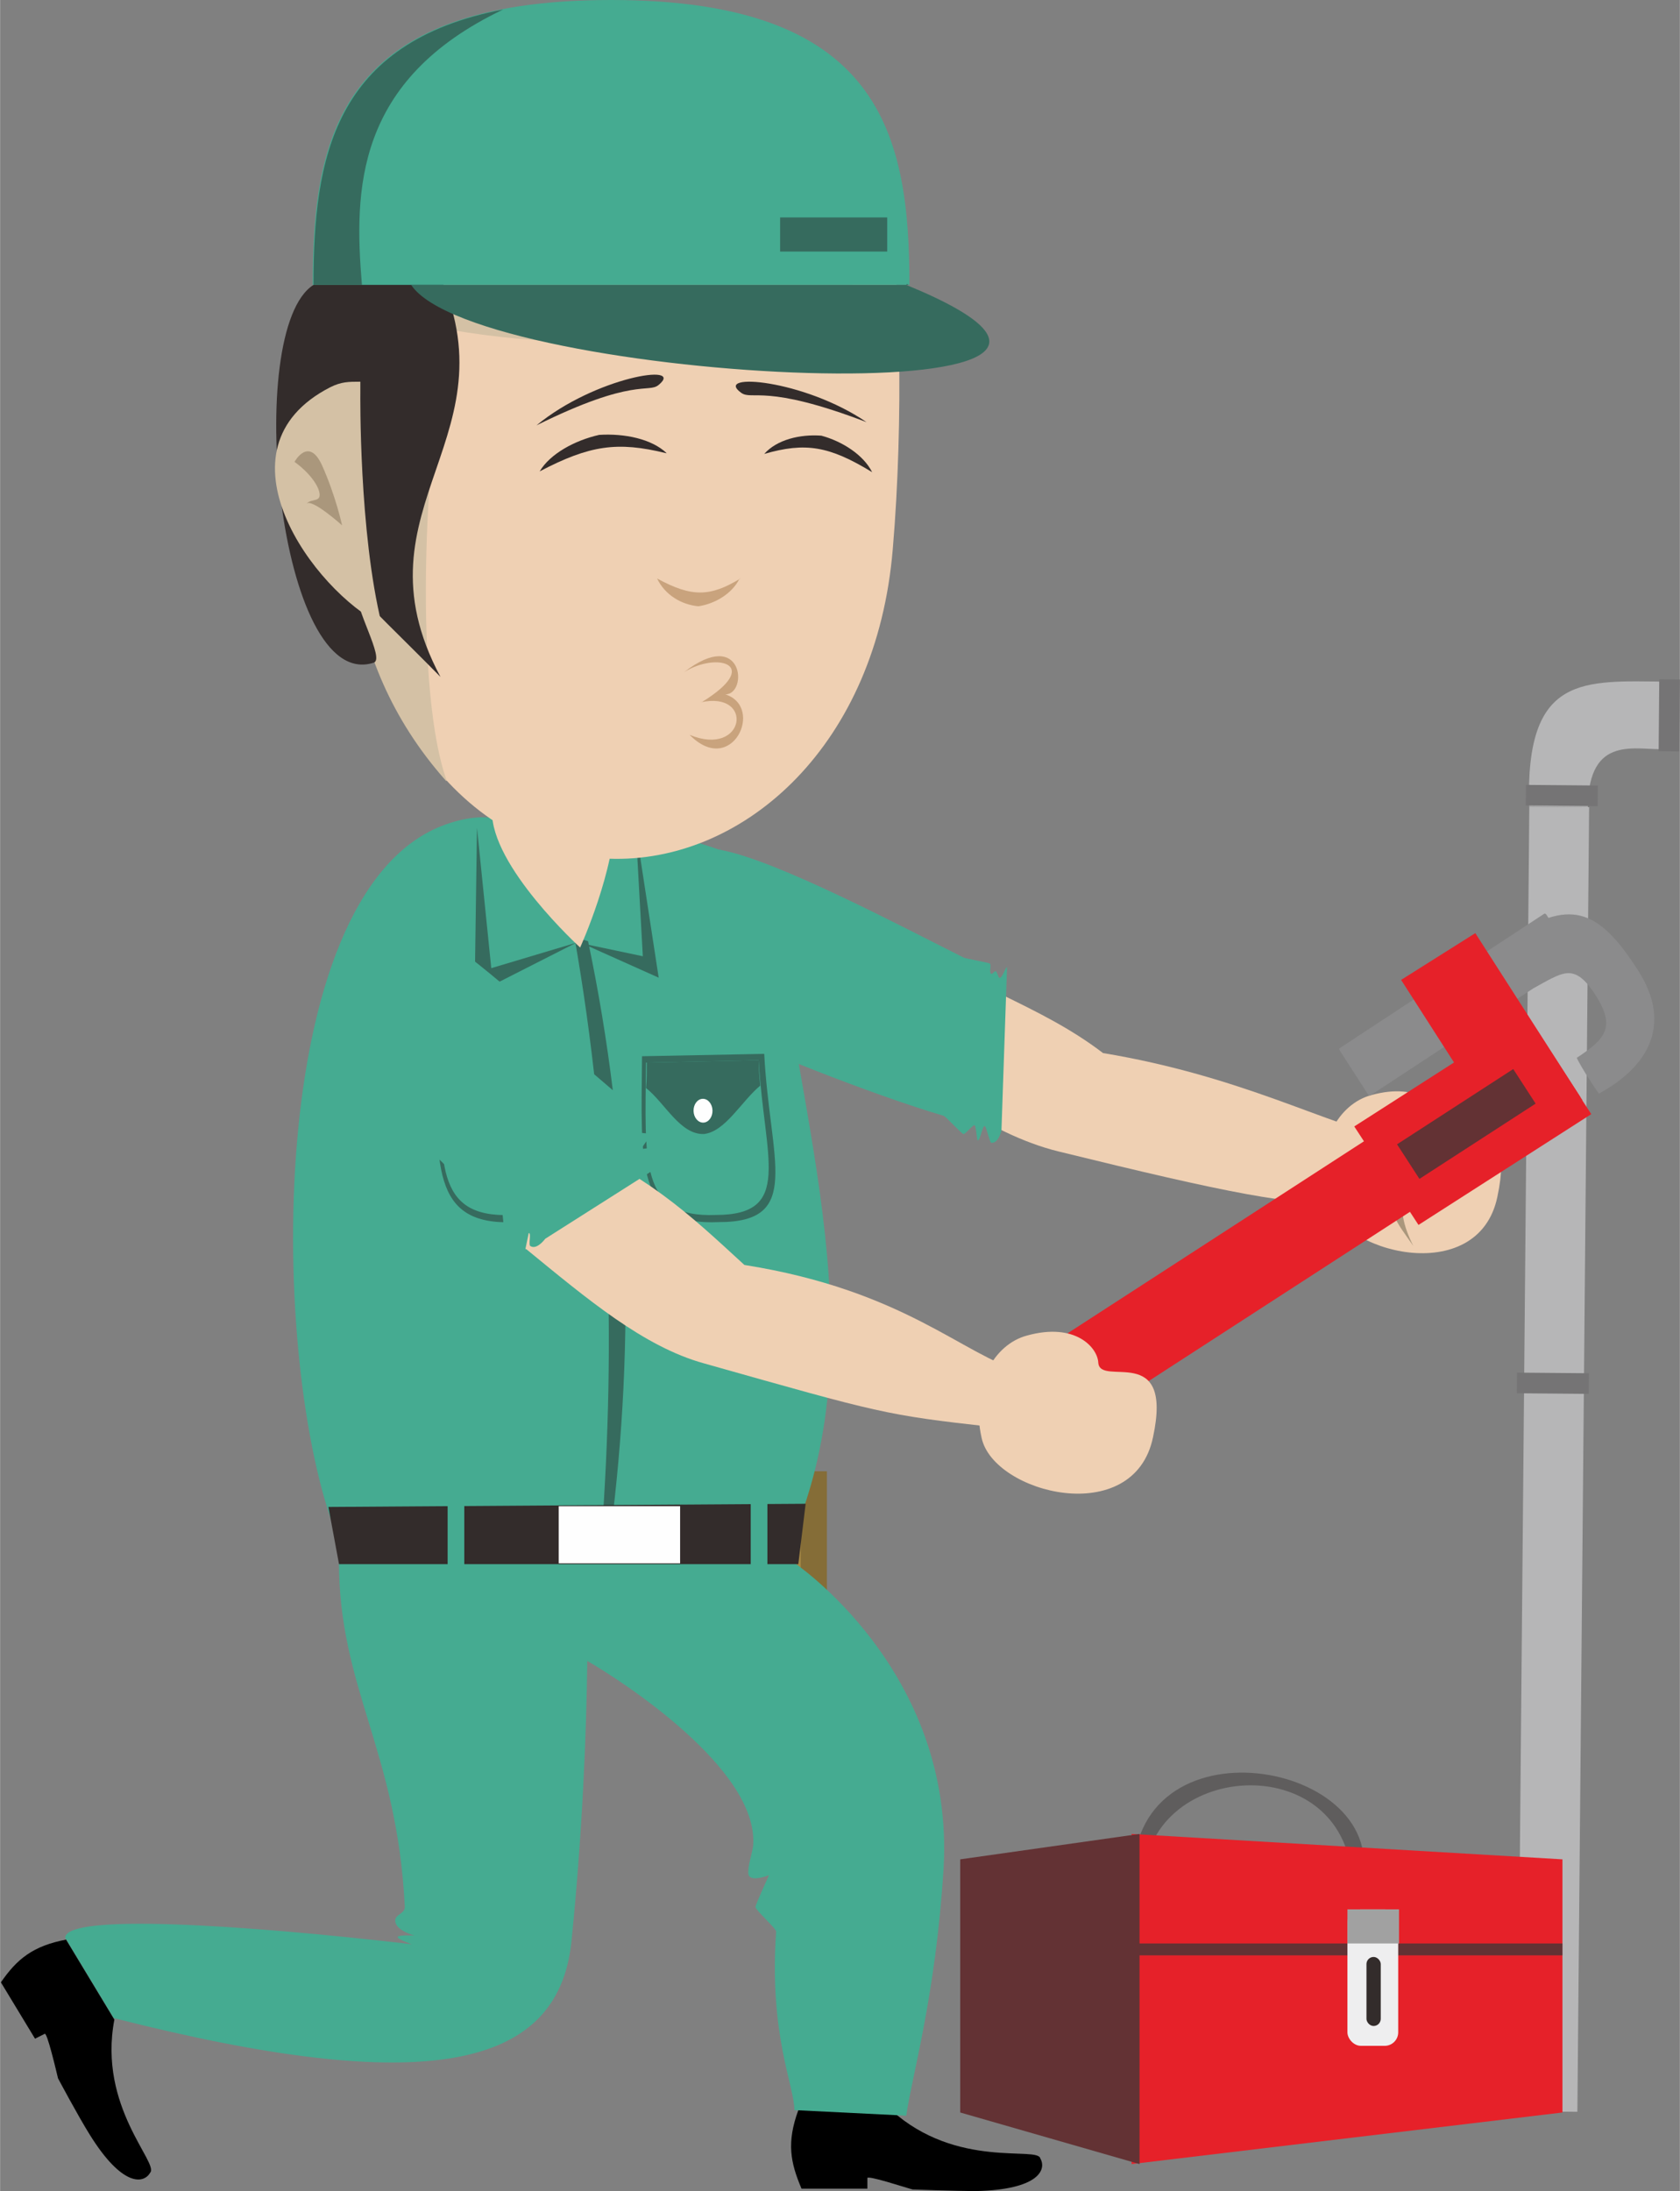 <?xml version="1.0" encoding="UTF-8"?>
<!DOCTYPE svg PUBLIC "-//W3C//DTD SVG 1.1//EN" "http://www.w3.org/Graphics/SVG/1.1/DTD/svg11.dtd">
<!-- Creator: CorelDRAW X6 -->
<svg xmlns="http://www.w3.org/2000/svg" xml:space="preserve" width="199.331mm" height="259.934mm" version="1.1" style="shape-rendering:geometricPrecision; text-rendering:geometricPrecision; image-rendering:optimizeQuality; fill-rule:evenodd; clip-rule:evenodd"
viewBox="0 0 2117 2761"
 xmlns:xlink="http://www.w3.org/1999/xlink">
 <rect x="0" y="0" width="2117" height="2761" fill="#808080" stroke="none"/>
 <defs>
  <style type="text/css">
   <![CDATA[
    .str0 {stroke:#332C2B;stroke-width:2.124}
    .fil8 {fill:#332C2B}
    .fil18 {fill:#366B5E}
    .fil17 {fill:#45AB91}
    .fil3 {fill:#5F5D5D}
    .fil5 {fill:#633234}
    .fil2 {fill:#757475}
    .fil13 {fill:#856D37}
    .fil11 {fill:#8B8B8C}
    .fil7 {fill:#A1A1A1}
    .fil14 {fill:#A68845}
    .fil10 {fill:#AA977C}
    .fil1 {fill:#B6B6B7}
    .fil21 {fill:#D4C1A5}
    .fil4 {fill:#E62129}
    .fil6 {fill:#EEEEEF}
    .fil12 {fill:#FEFEFE}
    .fil19 {fill:black}
    .fil15 {fill:#100E11}
    .fil0 {fill:#9E9696}
    .fil22 {fill:#C9A37D}
    .fil9 {fill:#EFD0B3}
    .fil20 {fill:#366B5E}
    .fil16 {fill:#45AB91}
   ]]>
  </style>
 </defs>
 <rect class="fil0" x="-11544" y="-2959" width="3154" height="4461"/>
 <rect class="fil1" transform="matrix(0.009 -1 1.478 0.013 1912.43 2660.47)" width="1644" height="51"/>
 <path class="fil1" d="M2002 1017l-75 -1c-5,-167 68,-158 174,-157l-1 85c-38,2 -98,-20 -99,73z"/>
 <rect class="fil2" transform="matrix(0.009 -1 0.925 0.008 1922.74 1015.06)" width="26" height="98"/>
 <path class="fil3" d="M1441 2373l-13 -1c-7,-214 330,-153 287,3l-11 -6c-10,-169 -262,-150 -263,4z"/>
 <polygon class="fil4" points="1426,2311 1969,2343 1969,2662 1426,2727 "/>
 <polygon class="fil5" points="1969,2449 1426,2449 1426,2464 1969,2464 "/>
 <rect class="fil6" x="1698" y="2406" width="64" height="172" rx="17" ry="17"/>
 <polygon class="fil7" points="1698,2449 1763,2449 1763,2406 1698,2406 "/>
 <rect class="fil8" x="1722" y="2466" width="18" height="87" rx="9" ry="9"/>
 <polygon class="fil5" points="1436,2311 1210,2343 1210,2662 1436,2727 "/>
 <path class="fil9" d="M1671 1509c-15,-67 16,-118 57,-129 61,-17 89,15 90,34 2,32 95,-27 69,94 -24,116 -201,71 -216,1z"/>
 <path class="fil10" d="M1698 1430c11,16 31,21 50,17 -22,31 -10,49 12,52 -11,30 -2,38 21,71 -13,-26 -18,-48 -10,-72 21,-10 30,-50 42,-77 -18,18 -33,68 -45,69 -32,3 -22,-21 -11,-48 -30,-2 -48,-2 -60,-11z"/>
 <path class="fil9" d="M1089 1302l43 -124c86,65 177,87 258,149 175,29 284,91 358,105l-43 85c-76,3 -159,-14 -371,-66 -90,-22 -180,-92 -245,-150z"/>
 <rect class="fil11" transform="matrix(-0.038 -0.059 -0.035 0.023 1985.86 1210.23)" width="1012" height="7441" rx="36" ry="36"/>
 <rect class="fil4" transform="matrix(-0.057 -0.088 -0.088 0.057 1994.07 1386.32)" width="1012" height="7441" rx="53" ry="53"/>
 <rect class="fil4" transform="matrix(-0.05 -0.078 -0.073 0.046 1994.07 1386.32)" width="2698" height="1281"/>
 <path class="fil11" d="M1898 1182l35 63c35,-19 49,-31 73,2 32,46 19,61 -19,86 4,9 21,36 28,45 61,-33 93,-86 50,-154 -52,-82 -88,-91 -165,-41z"/>
 <rect class="fil4" transform="matrix(-0.03 -0.046 -0.17 0.109 2005.33 1403.94)" width="2698" height="1281"/>
 <rect class="fil5" transform="matrix(-0.057 -0.088 -0.088 0.057 1935.19 1390.7)" width="495" height="1664"/>
 <circle class="fil12" transform="matrix(-0.057 -0.088 -0.088 0.057 1349.85 1735.71)" r="259"/>
 <rect class="fil13" x="958" y="1854" width="84" height="211"/>
 <rect class="fil14" x="925" y="1854" width="84" height="211"/>
 <polygon class="fil15" points="594,1061 575,1336 632,1344 647,1498 696,1577 696,1589 699,1583 700,1583 700,1583 748,1504 764,1350 820,1342 801,1067 803,1051 787,1046 728,1283 698,1387 698,1437 697,1381 661,1274 611,1042 591,1044 "/>
 <path class="fil16" d="M787 1035c0,0 183,48 185,69 25,284 139,573 25,837 -22,11 -506,-8 -573,-7 -85,-216 -92,-804 132,-893 33,-13 55,-11 55,-11l176 5z"/>
 <path class="fil17" d="M907 1069l19 236c15,11 171,74 263,101 3,1 22,22 25,23 2,1 12,-12 14,-11 2,0 3,19 4,19 3,1 6,-19 9,-18 2,1 6,20 8,21 8,1 12,-11 13,-16l7 -205c-2,-1 -6,15 -10,13 -1,-1 -3,-8 -4,-8 -2,-1 -4,4 -6,3 -3,-1 1,-12 -2,-13 -2,-1 -29,-6 -32,-7 -78,-39 -236,-123 -307,-136z"/>
 <path class="fil18" d="M723 1182c6,1 12,2 18,4 53,252 60,501 28,749 -4,0 -7,0 -11,0 18,-246 11,-496 -34,-753z"/>
 <path class="fil9" d="M620 915l155 0 0 109c1,71 -44,170 -44,170 0,0 -113,-103 -111,-172l0 -107z"/>
 <path class="fil19" d="M1005 2659l118 0c83,75 185,45 188,61 8,14 -2,39 -80,41 -28,0 -81,-2 -81,-2 -8,-2 -59,-19 -57,-14l0 13 -83 0c-14,-33 -19,-58 -4,-99z"/>
 <path class="fil17" d="M428 1970c111,0 274,-12 311,0 111,0 223,-14 260,-2 0,0 205,136 190,387 -10,161 -40,261 -47,311l-141 -7c0,-31 -32,-94 -23,-225 0,-4 -26,-27 -26,-31 0,-3 17,-40 17,-40 0,0 -25,10 -26,-2 -1,-9 5,-26 6,-35 8,-97 -169,-210 -209,-233 -1,89 -6,216 -20,354 -17,161 -184,196 -577,96l-61 -101c0,-31 221,-17 437,8 0,0 -18,-6 -18,-9 0,-3 21,-2 21,-2 0,0 -23,-6 -24,-18 -1,-9 13,-9 12,-19 -10,-197 -83,-274 -83,-435z"/>
 <path class="fil19" d="M83 2444l61 101c-21,110 57,181 45,193 -8,14 -35,18 -76,-48 -15,-24 -40,-71 -40,-71 -2,-8 -14,-60 -17,-56l-12 6 -43 -71c20,-29 40,-46 83,-54z"/>
 <polygon class="fil8 str0" points="1005,1970 428,1970 415,1900 1014,1896 "/>
 <polygon class="fil20" points="619,1220 726,1188 598,1253 601,1043 "/>
 <polygon class="fil20" points="810,1205 734,1189 830,1232 801,1043 "/>
 <path class="fil18" d="M551 1331c51,-1 103,-2 154,-3 7,135 49,212 -57,212 -106,5 -98,-74 -97,-209z"/>
 <path class="fil17" d="M557 1339c47,-1 94,-2 141,-3 7,124 44,195 -54,195 -97,4 -89,-68 -88,-192z"/>
 <path class="fil18" d="M556 1371c24,19 43,59 73,58 27,-3 47,-41 71,-61 -1,-10 -2,-21 -2,-32l-141 3c0,11 0,22 -1,32z"/>
 <circle class="fil12" transform="matrix(0.796 -0.017 0.022 1 628.101 1399.64)" r="15"/>
 <rect class="fil17" x="564" y="1880" width="21" height="108"/>
 <rect class="fil17" x="946" y="1880" width="21" height="108"/>
 <rect class="fil12" x="704" y="1898" width="153" height="72"/>
 <path class="fil9" d="M426 595c41,677 658,590 699,97 14,-163 9,-361 -5,-407 -15,-46 -216,-74 -314,-95 -98,-22 -343,47 -375,78 -32,31 -5,327 -5,327z"/>
 <path class="fil8" d="M1092 532c-79,-54 -194,-63 -158,-37 14,10 30,-12 158,37z"/>
 <path class="fil21" d="M563 984c-39,-106 -33,-401 6,-589 -14,-6 -135,-7 -147,-14 -5,46 2,98 8,148 1,4 1,9 1,13 11,104 -12,281 131,442z"/>
 <path class="fil22" d="M932 729c-10,20 -32,32 -52,35l0 0 0 0 0 0 0 0c-21,-2 -42,-14 -52,-35 44,24 67,23 105,0z"/>
 <path class="fil8" d="M676 536c74,-61 188,-79 154,-51 -13,11 -31,-10 -154,51z"/>
 <path class="fil21" d="M442 353l-6 23c79,51 485,105 648,-25l0 -4 -642 5z"/>
 <path class="fil8" d="M825 104c-173,-6 -332,193 -430,255 -89,56 -45,516 76,476 14,-5 -25,-69 -21,-90 11,16 56,58 105,108 -116,-217 104,-304 -10,-524 162,-63 287,-18 287,-18l0 -1 0 -206c-2,0 -4,0 -6,0z"/>
 <path class="fil17" d="M394 359c0,-190 35,-359 376,-359 340,0 376,169 376,359 -250,0 -501,0 -751,0z"/>
 <path class="fil18" d="M1145 359l-627 0c83,125 1041,171 624,0 1,-1 0,-2 3,0z"/>
 <path class="fil18" d="M456 359c-10,-119 -9,-258 178,-347 -214,41 -239,187 -239,347l62 0z"/>
 <path class="fil21" d="M481 787c-85,-42 -217,-221 -65,-299 14,-7 23,-7 38,-7 0,9 0,14 0,14 0,0 -2,175 27,292z"/>
 <path class="fil10" d="M431 662c0,0 -8,-37 -25,-75 -17,-38 -35,-5 -35,-5 0,0 22,15 30,34 7,19 -9,11 -15,19 6,-8 45,27 45,27z"/>
 <path class="fil18" d="M809 1331c51,-1 103,-2 154,-3 7,135 49,212 -57,212 -106,5 -98,-74 -97,-209z"/>
 <path class="fil17" d="M815 1339c47,-1 94,-2 141,-3 7,124 44,195 -54,195 -97,4 -89,-68 -88,-192z"/>
 <path class="fil18" d="M814 1371c24,19 43,59 73,58 27,-3 47,-41 71,-61 -1,-10 -2,-21 -2,-32l-141 3c0,11 0,22 -1,32z"/>
 <circle class="fil12" transform="matrix(0.796 -0.017 0.022 1 885.869 1399.64)" r="15"/>
 <path class="fil21" d="M646 1501l108 -80 19 -14c-7,-11 -14,-19 -20,-27 -2,2 -4,4 -7,6 -36,31 -73,63 -110,98 3,6 6,12 9,18z"/>
 <path class="fil9" d="M662 1574l31 -149c125,57 171,101 245,169 202,32 276,114 349,134l-38 70c-134,-15 -139,-17 -362,-80 -76,-21 -147,-81 -224,-144z"/>
 <path class="fil17" d="M523 1153l-88 155c9,16 102,163 196,214 3,1 3,28 5,30 2,1 17,-9 19,-7 1,1 -6,18 -5,20 3,2 15,-13 17,-11 2,2 -1,14 1,16 7,5 16,-5 19,-9l137 -87c-2,-2 47,-35 -16,-26 -1,0 13,-18 12,-19 -1,-1 -28,-2 -29,-4 -2,-3 15,-22 12,-25 -2,-2 -63,-53 -65,-56 -54,-69 -156,-147 -215,-189z"/>
 <rect class="fil18" x="983" y="274" width="135" height="43"/>
 <path class="fil9" d="M1237 1812c-15,-67 16,-118 57,-129 61,-17 89,15 90,34 2,32 95,-27 69,94 -24,116 -201,71 -216,1z"/>
 <path class="fil8" d="M840 571c-19,-18 -53,-25 -85,-23l0 0 0 0 0 0 0 0c-31,7 -62,24 -75,46 63,-33 98,-38 159,-23z"/>
 <path class="fil8" d="M963 572c16,-18 45,-25 72,-23l0 0 0 0 0 0 0 0c26,7 53,24 64,46 -54,-33 -84,-38 -136,-23z"/>
 <path class="fil22" d="M884 885c78,-48 19,-64 -22,-38 75,-58 81,28 52,28 50,16 8,105 -45,51 70,29 82,-56 14,-41z"/>
 <rect class="fil2" transform="matrix(1 0.009 -0.008 0.925 2091 856.025)" width="26" height="98"/>
 <rect class="fil2" transform="matrix(0.009 -1 0.925 0.008 1911.5 1755.68)" width="26" height="98"/>
</svg>
